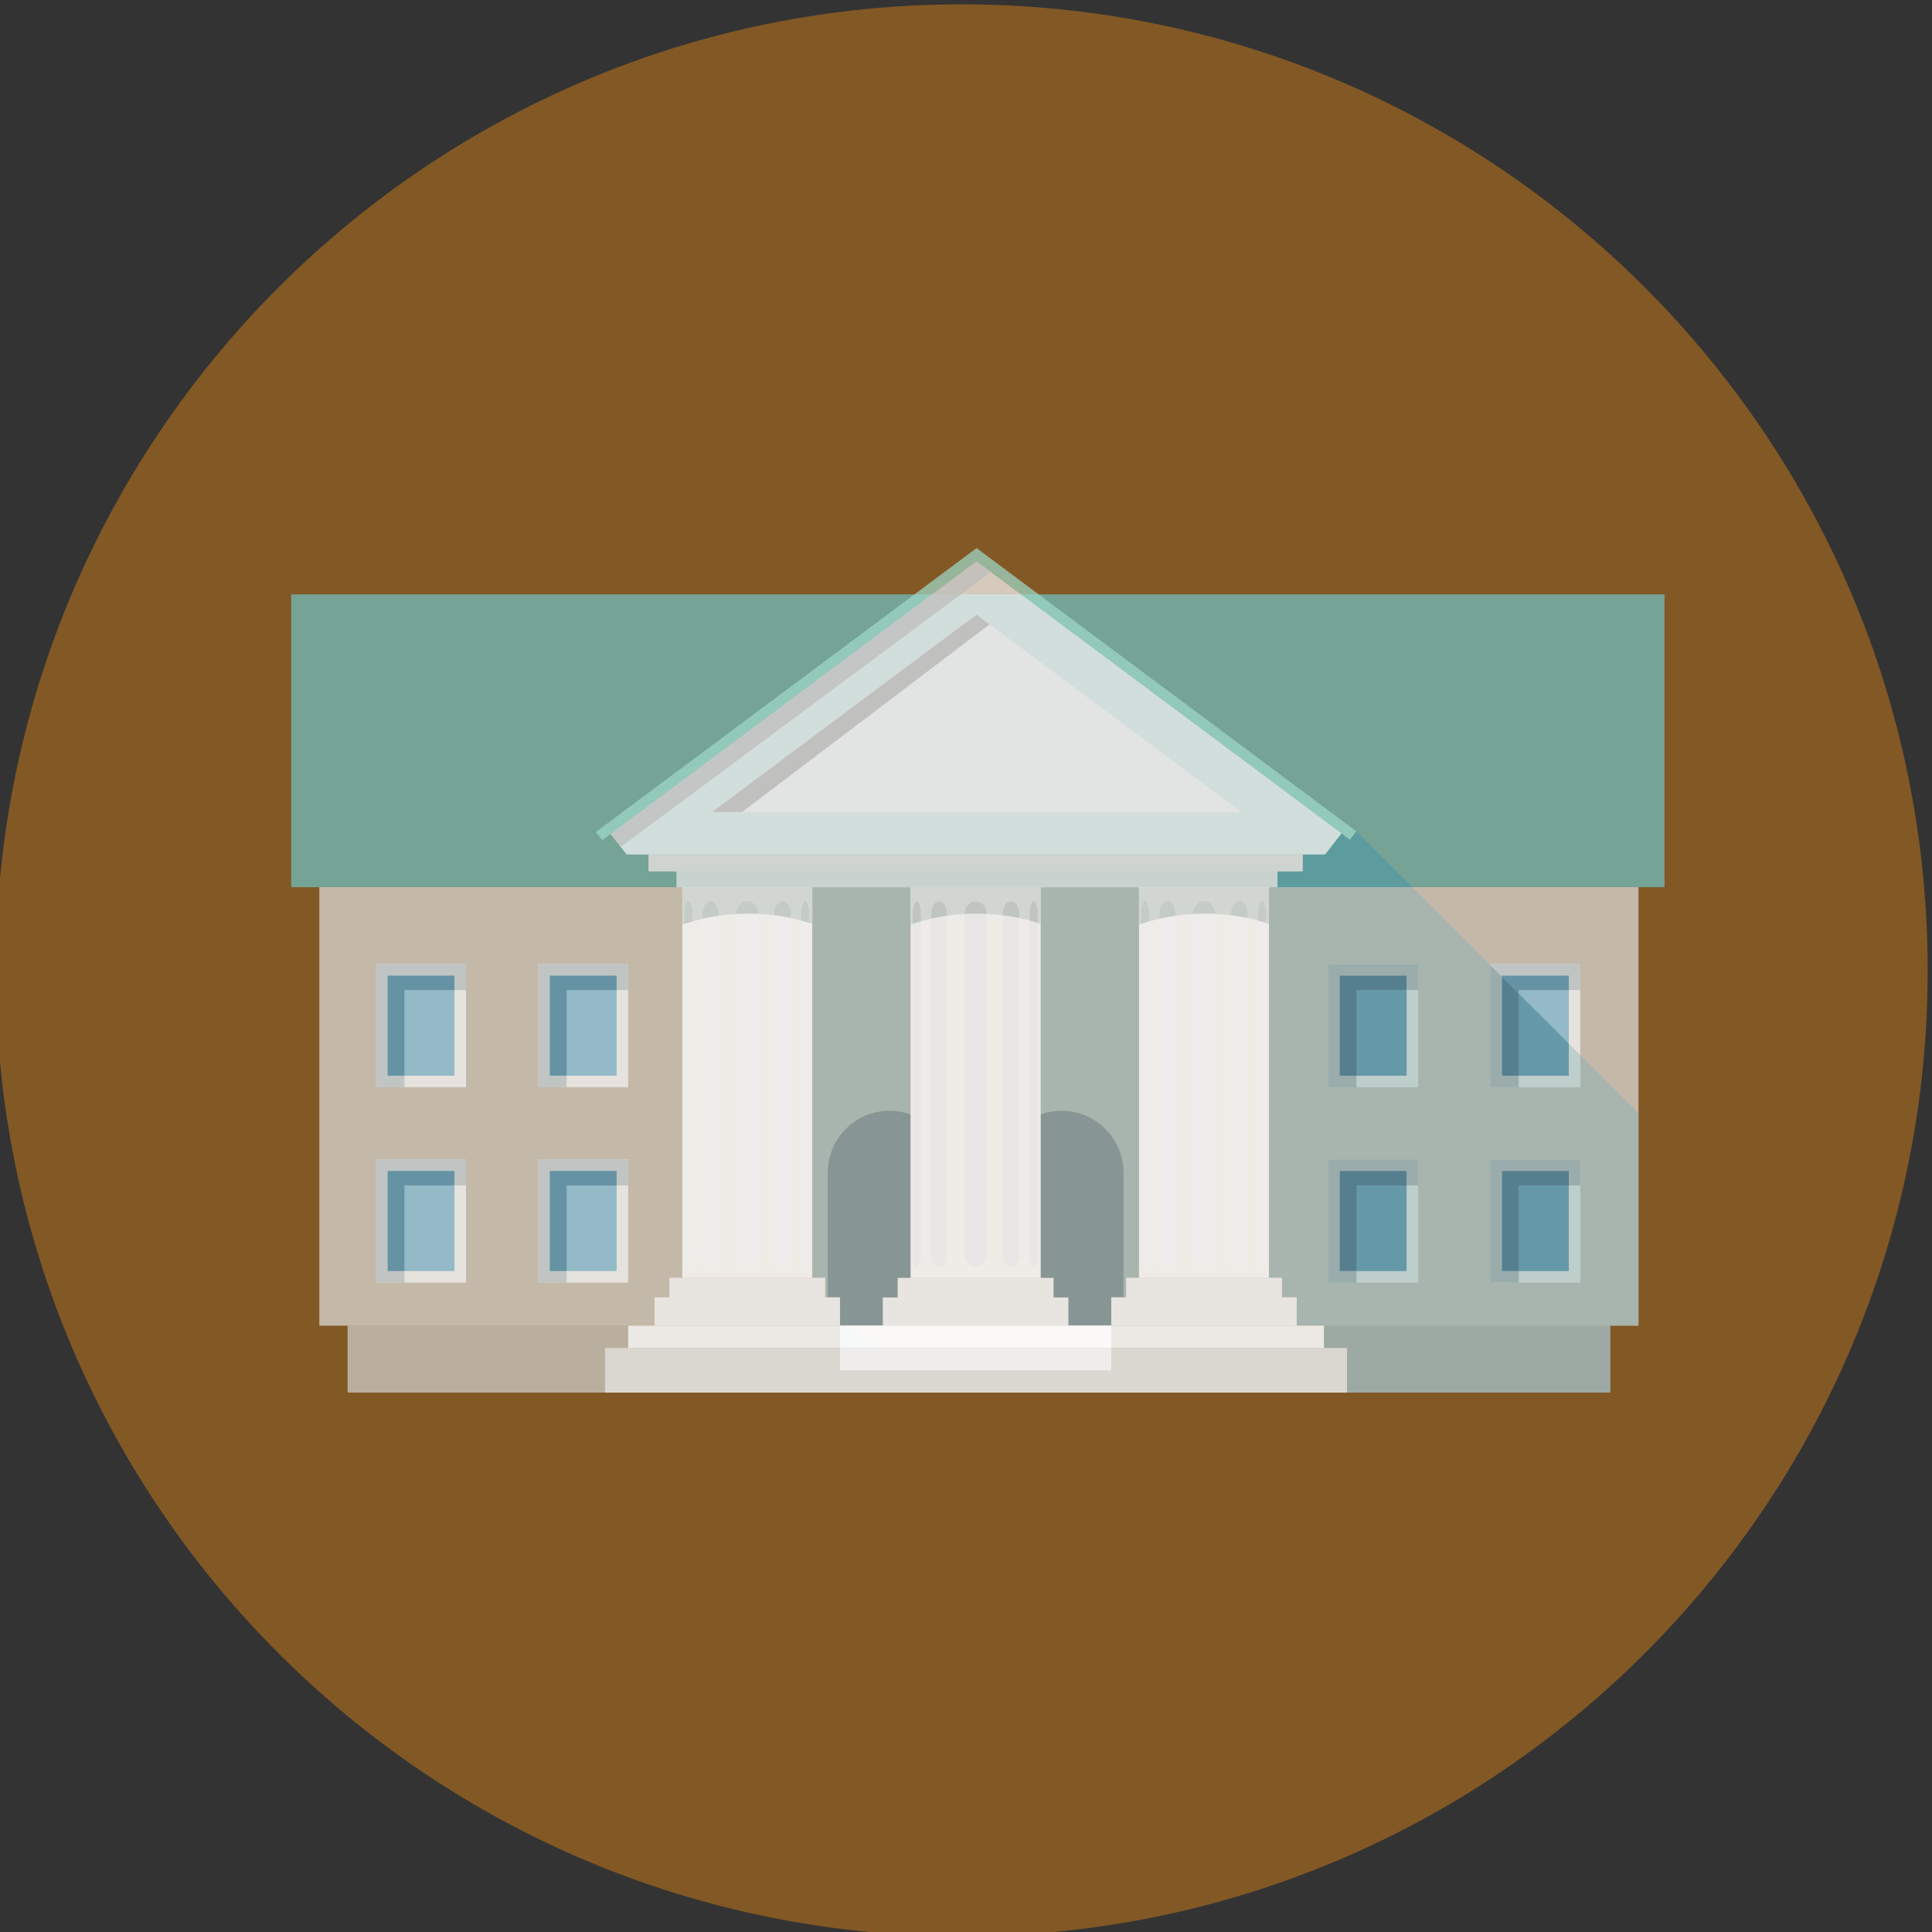<?xml version="1.0" encoding="UTF-8" standalone="no"?>
<!-- Created with Inkscape (http://www.inkscape.org/) -->

<svg
   xmlns:dc="http://purl.org/dc/elements/1.1/"
   xmlns:cc="http://creativecommons.org/ns#"
   xmlns:rdf="http://www.w3.org/1999/02/22-rdf-syntax-ns#"
   xmlns:svg="http://www.w3.org/2000/svg"
   xmlns="http://www.w3.org/2000/svg"
   xmlns:sodipodi="http://sodipodi.sourceforge.net/DTD/sodipodi-0.dtd"
   xmlns:inkscape="http://www.inkscape.org/namespaces/inkscape"
   width="121.765"
   height="121.765"
   viewBox="0 0 121.765 121.765"
   id="svg8939"
   version="1.1"
   inkscape:version="0.91 r13725"
   sodipodi:docname="pa.svg">
  <rect x="0" y="0" width="121.765" height="121.765" fill="#333333" stroke="none"/>
  <defs
     id="defs8941" />
  <sodipodi:namedview
     id="base"
     pagecolor="#ffffff"
     bordercolor="#666666"
     borderopacity="1.0"
     inkscape:pageopacity="0.0"
     inkscape:pageshadow="2"
     inkscape:zoom="1.979899"
     inkscape:cx="-47.393934"
     inkscape:cy="35.126778"
     inkscape:document-units="px"
     inkscape:current-layer="layer1"
     showgrid="false"
     inkscape:window-width="1855"
     inkscape:window-height="1056"
     inkscape:window-x="1665"
     inkscape:window-y="24"
     inkscape:window-maximized="1"
     units="px" />
  <g
     inkscape:label="Livello 1"
     inkscape:groupmode="layer"
     id="layer1"
     transform="translate(0,-930.597)">
    <path
       d="m 121.492,991.753 c 0,33.624 -27.258,60.883 -60.883,60.883 -33.624,0 -60.882,-27.259 -60.882,-60.883 0,-33.624 27.258,-60.883 60.882,-60.883 33.624,0 60.883,27.259 60.883,60.883"
       style="fill:#f78f11;fill-opacity:1;fill-rule:nonzero;stroke:none;opacity:0.402"
       id="path6713"
       inkscape:connector-curvature="0" />
    <path
       d="m 21.91,1018.365 79.572,0 0,-4.223 -79.572,0 0,4.223 z"
       style="fill:#d0d0ce;fill-opacity:1;fill-rule:nonzero;stroke:none;opacity:0.72"
       id="path6715"
       inkscape:connector-curvature="0" />
    <path
       d="m 18.353,986.512 86.554,0 0,-18.456 -86.554,0 0,18.456 z"
       style="fill:#71c0c3;fill-opacity:1;fill-rule:nonzero;stroke:none;opacity:0.72"
       id="path6717"
       inkscape:connector-curvature="0" />
    <path
       d="m 20.127,1014.15 83.139,0 0,-27.638 -83.139,0 0,27.638 z"
       style="fill:#dedddb;fill-opacity:1;fill-rule:nonzero;stroke:none;opacity:0.72"
       id="path6719"
       inkscape:connector-curvature="0" />
    <path
       d="m 83.709,999.12 5.671,0 0,-7.766 -5.671,0 0,7.766 z"
       style="fill:#f3f3f3;fill-opacity:1;fill-rule:nonzero;stroke:none;opacity:0.72"
       id="path6721"
       inkscape:connector-curvature="0" />
    <path
       d="m 84.437,998.393 4.215,0 0,-6.311 -4.215,0 0,6.311 z"
       style="fill:#75aabe;fill-opacity:1;fill-rule:nonzero;stroke:none;opacity:0.72"
       id="path6723"
       inkscape:connector-curvature="0" />
    <path
       d="m 93.932,999.12 5.669,0 0,-7.766 -5.669,0 0,7.766 z"
       style="fill:#f3f3f3;fill-opacity:1;fill-rule:nonzero;stroke:none;opacity:0.72"
       id="path6725"
       inkscape:connector-curvature="0" />
    <path
       d="m 94.658,998.393 4.216,0 0,-6.311 -4.216,0 0,6.311 z"
       style="fill:#75aabe;fill-opacity:1;fill-rule:nonzero;stroke:none;opacity:0.72"
       id="path6727"
       inkscape:connector-curvature="0" />
    <path
       d="m 83.709,1011.434 5.671,0 0,-7.766 -5.671,0 0,7.766 z"
       style="fill:#f3f3f3;fill-opacity:1;fill-rule:nonzero;stroke:none;opacity:0.72"
       id="path6729"
       inkscape:connector-curvature="0" />
    <path
       d="m 84.437,1010.706 4.215,0 0,-6.31 -4.215,0 0,6.31 z"
       style="fill:#75aabe;fill-opacity:1;fill-rule:nonzero;stroke:none;opacity:0.72"
       id="path6731"
       inkscape:connector-curvature="0" />
    <path
       d="m 93.932,1011.434 5.669,0 0,-7.766 -5.669,0 0,7.766 z"
       style="fill:#f3f3f3;fill-opacity:1;fill-rule:nonzero;stroke:none;opacity:0.72"
       id="path6733"
       inkscape:connector-curvature="0" />
    <path
       d="m 94.658,1010.706 4.216,0 0,-6.31 -4.216,0 0,6.31 z"
       style="fill:#75aabe;fill-opacity:1;fill-rule:nonzero;stroke:none;opacity:0.72"
       id="path6735"
       inkscape:connector-curvature="0" />
    <path
       d="m 52.942,1014.124 -0.003,0 0,-1.762 -0.771,0 0,0 0.774,0 0,1.762"
       style="fill:#a0a9a8;fill-opacity:1;fill-rule:nonzero;stroke:none;opacity:0.72"
       id="path6737"
       inkscape:connector-curvature="0" />
    <path
       d="m 70.039,1014.124 -0.003,0 0,-1.762 0.775,0 0,0 -0.772,0 0,1.762"
       style="fill:#a0a9a8;fill-opacity:1;fill-rule:nonzero;stroke:none;opacity:0.72"
       id="path6739"
       inkscape:connector-curvature="0" />
    <path
       d="m 99.602,992.995 -0.728,0 0,-0.912 -4.216,0 0,0.079 -0.726,-0.726 0,-0.081 5.669,0 0,1.641"
       style="fill:#b2bab9;fill-opacity:1;fill-rule:nonzero;stroke:none;opacity:0.72"
       id="path6741"
       inkscape:connector-curvature="0" />
    <path
       d="m 95.723,993.228 -1.065,-1.066 0,-0.079 4.216,0 0,0.912 -3.151,0 0,0.233"
       style="fill:#558496;fill-opacity:1;fill-rule:nonzero;stroke:none;opacity:0.72"
       id="path6743"
       inkscape:connector-curvature="0" />
    <path
       d="m 23.699,999.12 5.671,0 0,-7.766 -5.671,0 0,7.766 z"
       style="fill:#f3f3f3;fill-opacity:1;fill-rule:nonzero;stroke:none;opacity:0.72"
       id="path6745"
       inkscape:connector-curvature="0" />
    <path
       d="m 24.426,998.393 4.216,0 0,-6.311 -4.216,0 0,6.311 z"
       style="fill:#75aabe;fill-opacity:1;fill-rule:nonzero;stroke:none;opacity:0.72"
       id="path6747"
       inkscape:connector-curvature="0" />
    <path
       d="m 33.921,999.12 5.67,0 0,-7.766 -5.67,0 0,7.766 z"
       style="fill:#f3f3f3;fill-opacity:1;fill-rule:nonzero;stroke:none;opacity:0.72"
       id="path6749"
       inkscape:connector-curvature="0" />
    <path
       d="m 34.649,998.393 4.214,0 0,-6.311 -4.214,0 0,6.311 z"
       style="fill:#75aabe;fill-opacity:1;fill-rule:nonzero;stroke:none;opacity:0.72"
       id="path6751"
       inkscape:connector-curvature="0" />
    <path
       d="m 23.699,1011.434 5.671,0 0,-7.766 -5.671,0 0,7.766 z"
       style="fill:#f3f3f3;fill-opacity:1;fill-rule:nonzero;stroke:none;opacity:0.72"
       id="path6753"
       inkscape:connector-curvature="0" />
    <path
       d="m 24.426,1010.706 4.216,0 0,-6.31 -4.216,0 0,6.31 z"
       style="fill:#75aabe;fill-opacity:1;fill-rule:nonzero;stroke:none;opacity:0.72"
       id="path6755"
       inkscape:connector-curvature="0" />
    <path
       d="m 33.921,1011.434 5.67,0 0,-7.766 -5.67,0 0,7.766 z"
       style="fill:#f3f3f3;fill-opacity:1;fill-rule:nonzero;stroke:none;opacity:0.72"
       id="path6757"
       inkscape:connector-curvature="0" />
    <path
       d="m 34.649,1010.706 4.214,0 0,-6.31 -4.214,0 0,6.31 z"
       style="fill:#75aabe;fill-opacity:1;fill-rule:nonzero;stroke:none;opacity:0.72"
       id="path6759"
       inkscape:connector-curvature="0" />
    <path
       d="m 35.713,999.12 -1.792,0 0,-7.766 5.67,0 0,1.641 -0.729,0 0,-0.912 -4.214,0 0,6.31 1.064,0 0,0.728"
       style="fill:#b2bab9;fill-opacity:1;fill-rule:nonzero;stroke:none;opacity:0.72"
       id="path6761"
       inkscape:connector-curvature="0" />
    <path
       d="m 35.713,998.393 -1.064,0 0,-6.31 4.214,0 0,0.912 -3.15,0 0,5.397"
       style="fill:#558496;fill-opacity:1;fill-rule:nonzero;stroke:none;opacity:0.72"
       id="path6763"
       inkscape:connector-curvature="0" />
    <path
       d="m 25.491,999.12 -1.792,0 0,-7.766 5.671,0 0,1.641 -0.728,0 0,-0.912 -4.216,0 0,6.31 1.065,0 0,0.728"
       style="fill:#b2bab9;fill-opacity:1;fill-rule:nonzero;stroke:none;opacity:0.72"
       id="path6765"
       inkscape:connector-curvature="0" />
    <path
       d="m 25.491,998.393 -1.065,0 0,-6.31 4.216,0 0,0.912 -3.151,0 0,5.397"
       style="fill:#558496;fill-opacity:1;fill-rule:nonzero;stroke:none;opacity:0.72"
       id="path6767"
       inkscape:connector-curvature="0" />
    <path
       d="m 35.713,1011.434 -1.792,0 0,-7.766 5.67,0 0,1.64 -0.729,0 0,-0.912 -4.214,0 0,6.31 1.064,0 0,0.729"
       style="fill:#b2bab9;fill-opacity:1;fill-rule:nonzero;stroke:none;opacity:0.72"
       id="path6769"
       inkscape:connector-curvature="0" />
    <path
       d="m 35.713,1010.706 -1.064,0 0,-6.31 4.214,0 0,0.912 -3.15,0 0,5.397"
       style="fill:#558496;fill-opacity:1;fill-rule:nonzero;stroke:none;opacity:0.72"
       id="path6771"
       inkscape:connector-curvature="0" />
    <path
       d="m 25.491,1011.434 -1.792,0 0,-7.766 5.671,0 0,1.64 -0.728,0 0,-0.912 -4.216,0 0,6.31 1.065,0 0,0.729"
       style="fill:#b2bab9;fill-opacity:1;fill-rule:nonzero;stroke:none;opacity:0.72"
       id="path6773"
       inkscape:connector-curvature="0" />
    <path
       d="m 25.491,1010.706 -1.065,0 0,-6.31 4.216,0 0,0.912 -3.151,0 0,5.397"
       style="fill:#558496;fill-opacity:1;fill-rule:nonzero;stroke:none;opacity:0.72"
       id="path6775"
       inkscape:connector-curvature="0" />
    <path
       d="m 70.036,1014.147 -2.705,0 0,-0.022 2.705,0 0,0.022 m -14.391,0 -2.703,0 0,-0.022 2.703,0 0,0.022 m 15.329,-1.785 -0.164,0 0,-7.86 c 0,-1.081 -0.44,-2.054 -1.143,-2.759 -0.706,-0.706 -1.68,-1.144 -2.761,-1.144 -0.463,0 -0.908,0.08 -1.319,0.228 l 0,-12 0,0 0,-2.303 -8.193,0 -0.002,0 0,2.35 c 5e-4,0 10e-4,-10e-4 0.002,-10e-4 l 0,11.955 c -0.413,-0.147 -0.858,-0.229 -1.323,-0.229 -2.159,0 -3.903,1.746 -3.903,3.902 l 0,7.86 -0.157,0 0,-1.226 -0.003,0 0,0 -0.809,0 0,-24.615 20.588,0 0,0.009 -0.002,0 0,2.35 c 5e-4,0 10e-4,-10e-4 0.002,-10e-4 l 0,22.258 0.001,0 -0.813,0 0,0 0,1.226"
       style="fill:#9db4b1;fill-opacity:1;fill-rule:nonzero;stroke:none;opacity:0.72"
       id="path6777"
       inkscape:connector-curvature="0" />
    <path
       d="m 55.645,1014.124 -2.703,0 0,-1.762 -0.774,0 0,-7.86 c 0,-2.156 1.745,-3.902 3.903,-3.902 0.465,0 0.91,0.081 1.323,0.229 l 0,10.311 -0.814,0 0,1.231 -0.935,0 0,1.754"
       style="fill:#70898c;fill-opacity:1;fill-rule:nonzero;stroke:none;opacity:0.72"
       id="path6779"
       inkscape:connector-curvature="0" />
    <path
       d="m 70.036,1014.124 -2.705,0 0,-1.754 -0.931,0 0,-1.231 -0.812,0 0,-10.312 c 0.412,-0.147 0.856,-0.228 1.319,-0.228 1.082,0 2.055,0.438 2.761,1.144 0.704,0.705 1.143,1.677 1.143,2.759 l 0,7.86 -0.775,0 0,1.762"
       style="fill:#70898c;fill-opacity:1;fill-rule:nonzero;stroke:none;opacity:0.72"
       id="path6781"
       inkscape:connector-curvature="0" />
    <path
       d="m 55.083,1015.554 -2.141,0 0,-1.4 0.733,0 1.408,1.4"
       style="fill:#92a8a5;fill-opacity:1;fill-rule:nonzero;stroke:none;opacity:0.72"
       id="path6783"
       inkscape:connector-curvature="0" />
    <path
       d="m 101.482,1018.365 -16.584,0 0,-2.812 -1.458,0 0,-1.403 -13.404,0 31.445,0 0,4.215"
       style="fill:#92a8a5;fill-opacity:1;fill-rule:nonzero;stroke:none;opacity:0.72"
       id="path6785"
       inkscape:connector-curvature="0" />
    <path
       d="m 89.008,986.512 -8.496,0 0,-1 1.589,0 0,-1.06 1.41,0 0.836,-1.066 0.208,-0.266 0.161,0.125 0.357,0.28 0.414,-0.532 3.521,3.52"
       style="fill:#529aa1;fill-opacity:1;fill-rule:nonzero;stroke:none;opacity:0.72"
       id="path6787"
       inkscape:connector-curvature="0" />
    <path
       d="m 101.485,1014.15 -31.449,0 0,-0.01 0.003,0 0,0 11.687,0 0,0 0.002,0 0,-1.784 -0.932,0 0,-1.228 -0.003,0 0,0 -0.818,0 0.003,0 0,-22.305 c 5e-4,0 5e-4,10e-4 8.75e-4,10e-4 l 0,-2.303 -8.75e-4,0 0,-0.009 0.534,0 0,-0.004 8.496,0 4.924,4.924 0,7.685 1.791,0 3.878,0 0,-2.015 3.659,3.659 0,13.377 -1.775,0 0,0.01 m -5.762,-2.716 3.878,0 0,-6.126 0,-1.64 -5.669,0 0,7.766 1.791,0 m -10.222,0 3.878,0 0,-6.126 5e-4,0 0,-1.64 -5e-4,0 -5.671,0 0,7.766 1.792,0 m 0,-12.314 3.878,0 0,-6.125 5e-4,0 0,-1.641 -5e-4,0 -5.671,0 0,7.766 1.792,0"
       style="fill:#9db4b1;fill-opacity:1;fill-rule:nonzero;stroke:none;opacity:0.72"
       id="path6789"
       inkscape:connector-curvature="0" />
    <path
       d="m 89.38,999.12 -3.878,0 0,-0.728 3.151,0 0,-5.397 0.728,0 0,6.125"
       style="fill:#aec6c4;fill-opacity:1;fill-rule:nonzero;stroke:none;opacity:0.72"
       id="path6791"
       inkscape:connector-curvature="0" />
    <path
       d="m 85.501,998.393 3.151,0 0,-5.397 -3.151,0 0,5.397 z"
       style="fill:#548b9d;fill-opacity:1;fill-rule:nonzero;stroke:none;opacity:0.72"
       id="path6793"
       inkscape:connector-curvature="0" />
    <path
       d="m 99.602,999.12 -3.878,0 0,-0.728 3.151,0 0,-2.015 0.003,0.003 0.725,0.725 0,2.015"
       style="fill:#aec6c4;fill-opacity:1;fill-rule:nonzero;stroke:none;opacity:0.72"
       id="path6795"
       inkscape:connector-curvature="0" />
    <path
       d="m 98.874,998.393 -3.151,0 0,-5.165 3.151,3.15 0,2.015"
       style="fill:#548b9d;fill-opacity:1;fill-rule:nonzero;stroke:none;opacity:0.72"
       id="path6797"
       inkscape:connector-curvature="0" />
    <path
       d="m 89.38,1011.434 -3.878,0 0,-0.729 3.151,0 0,-5.397 0.728,0 0,6.126"
       style="fill:#aec6c4;fill-opacity:1;fill-rule:nonzero;stroke:none;opacity:0.72"
       id="path6799"
       inkscape:connector-curvature="0" />
    <path
       d="m 85.501,1010.706 3.151,0 0,-5.397 -3.151,0 0,5.397 z"
       style="fill:#548b9d;fill-opacity:1;fill-rule:nonzero;stroke:none;opacity:0.72"
       id="path6801"
       inkscape:connector-curvature="0" />
    <path
       d="m 99.602,1011.434 -3.878,0 0,-0.729 3.151,0 0,-5.397 0.728,0 0,6.126"
       style="fill:#aec6c4;fill-opacity:1;fill-rule:nonzero;stroke:none;opacity:0.72"
       id="path6803"
       inkscape:connector-curvature="0" />
    <path
       d="m 95.723,1010.706 3.151,0 0,-5.397 -3.151,0 0,5.397 z"
       style="fill:#548b9d;fill-opacity:1;fill-rule:nonzero;stroke:none;opacity:0.72"
       id="path6805"
       inkscape:connector-curvature="0" />
    <path
       d="m 95.723,999.12 -1.791,0 0,-7.685 0.726,0.726 0,6.231 1.065,0 0,0.728"
       style="fill:#7d9898;fill-opacity:1;fill-rule:nonzero;stroke:none;opacity:0.72"
       id="path6807"
       inkscape:connector-curvature="0" />
    <path
       d="m 95.723,998.393 -1.065,0 0,-6.231 1.065,1.066 0,5.165"
       style="fill:#3e697b;fill-opacity:1;fill-rule:nonzero;stroke:none;opacity:0.72"
       id="path6809"
       inkscape:connector-curvature="0" />
    <path
       d="m 89.38,992.995 5e-4,0 0,-1.641 -5e-4,0 0,1.641 z"
       style="fill:#70898c;fill-opacity:1;fill-rule:nonzero;stroke:none;opacity:0.72"
       id="path6811"
       inkscape:connector-curvature="0" />
    <path
       d="m 85.501,999.12 -1.792,0 0,-7.766 5.671,0 0,1.641 -0.728,0 0,-0.912 -4.215,0 0,6.31 1.064,0 0,0.728"
       style="fill:#7d9898;fill-opacity:1;fill-rule:nonzero;stroke:none;opacity:0.72"
       id="path6813"
       inkscape:connector-curvature="0" />
    <path
       d="m 85.501,998.393 -1.064,0 0,-6.31 4.215,0 0,0.912 -3.151,0 0,5.397"
       style="fill:#3e697b;fill-opacity:1;fill-rule:nonzero;stroke:none;opacity:0.72"
       id="path6815"
       inkscape:connector-curvature="0" />
    <path
       d="m 95.723,1011.434 -1.791,0 0,-7.766 5.669,0 0,1.64 -0.728,0 0,-0.912 -4.216,0 0,6.31 1.065,0 0,0.729"
       style="fill:#7d9898;fill-opacity:1;fill-rule:nonzero;stroke:none;opacity:0.72"
       id="path6817"
       inkscape:connector-curvature="0" />
    <path
       d="m 95.723,1010.706 -1.065,0 0,-6.31 4.216,0 0,0.912 -3.151,0 0,5.397"
       style="fill:#3e697b;fill-opacity:1;fill-rule:nonzero;stroke:none;opacity:0.72"
       id="path6819"
       inkscape:connector-curvature="0" />
    <path
       d="m 89.38,1005.308 5e-4,0 0,-1.641 -5e-4,0 0,1.641 z"
       style="fill:#70898c;fill-opacity:1;fill-rule:nonzero;stroke:none;opacity:0.72"
       id="path6821"
       inkscape:connector-curvature="0" />
    <path
       d="m 85.501,1011.434 -1.792,0 0,-7.766 5.671,0 0,1.64 -0.728,0 0,-0.912 -4.215,0 0,6.31 1.064,0 0,0.729"
       style="fill:#7d9898;fill-opacity:1;fill-rule:nonzero;stroke:none;opacity:0.72"
       id="path6823"
       inkscape:connector-curvature="0" />
    <path
       d="m 85.501,1010.706 -1.064,0 0,-6.31 4.215,0 0,0.912 -3.151,0 0,5.397"
       style="fill:#3e697b;fill-opacity:1;fill-rule:nonzero;stroke:none;opacity:0.72"
       id="path6825"
       inkscape:connector-curvature="0" />
    <path
       d="m 71.786,1011.13 8.192,0 0,-24.615 -8.192,0 0,24.615 z"
       style="fill:#ffffff;fill-opacity:1;fill-rule:nonzero;stroke:none;opacity:0.72"
       id="path6827"
       inkscape:connector-curvature="0" />
    <path
       d="m 85.485,982.993 -0.413,0.529 -0.516,-0.403 -23.009,-17.157 -23.061,17.199 -0.522,0.395 -0.412,-0.522 23.996,-17.895 23.939,17.855"
       style="fill:#9fd8c9;fill-opacity:1;fill-rule:nonzero;stroke:none;opacity:0.72"
       id="path6829"
       inkscape:connector-curvature="0" />
    <path
       d="m 84.555,983.119 -1.044,1.333 -44.014,0 -1.013,-1.291 23.061,-17.199 23.009,17.157"
       style="fill:#f5f5f5;fill-opacity:1;fill-rule:nonzero;stroke:none;opacity:0.72"
       id="path6831"
       inkscape:connector-curvature="0" />
    <path
       d="m 44.863,981.778 16.683,-12.445 16.686,12.445 -33.369,0"
       style="fill:#e8e7e6;fill-opacity:1;fill-rule:nonzero;stroke:none;opacity:0.72"
       id="path6833"
       inkscape:connector-curvature="0" />
    <path
       d="m 82.102,984.452 0,1.06 -1.589,0 0,1.004 -37.878,0 0,-1.004 -1.758,0 0,-1.06 41.226,0"
       style="fill:#e8e7e6;fill-opacity:1;fill-rule:nonzero;stroke:none;opacity:0.72"
       id="path6835"
       inkscape:connector-curvature="0" />
    <path
       d="m 52.939,1012.362 0,1.784 -11.686,0 0,-1.784 0.936,0 0,-1.231 9.818,0 0,1.231 0.932,0"
       style="fill:#f5f5f5;fill-opacity:1;fill-rule:nonzero;stroke:none;opacity:0.72"
       id="path6837"
       inkscape:connector-curvature="0" />
    <path
       d="m 81.726,1012.362 0,1.784 -11.687,0 0,-1.784 0.935,0 0,-1.231 9.819,0 0,1.231 0.933,0"
       style="fill:#f5f5f5;fill-opacity:1;fill-rule:nonzero;stroke:none;opacity:0.72"
       id="path6839"
       inkscape:connector-curvature="0" />
    <path
       d="m 43.002,1011.13 8.193,0 0,-24.615 -8.193,0 0,24.615 z"
       style="fill:#ffffff;fill-opacity:1;fill-rule:nonzero;stroke:none;opacity:0.72"
       id="path6841"
       inkscape:connector-curvature="0" />
    <path
       d="m 75.884,1010.448 c -0.393,0 -0.712,-0.366 -0.712,-0.821 l 0,-21.42 c 0,-10e-4 0,-0.002 0,-0.004 0.257,-0.015 0.516,-0.022 0.778,-0.022 0.216,0 0.432,0.005 0.644,0.016 0,0.003 0,0.006 0,0.01 l 0,21.42 c 0,0.455 -0.317,0.821 -0.71,0.821"
       style="fill:#efefee;fill-opacity:1;fill-rule:nonzero;stroke:none;opacity:0.72"
       id="path6843"
       inkscape:connector-curvature="0" />
    <path
       d="m 78.109,1010.448 c -0.298,0 -0.536,-0.366 -0.536,-0.821 l 0,-21.346 c 0.365,0.045 0.722,0.105 1.071,0.179 l 0,21.167 c 0,0.455 -0.239,0.821 -0.535,0.821"
       style="fill:#efefee;fill-opacity:1;fill-rule:nonzero;stroke:none;opacity:0.72"
       id="path6845"
       inkscape:connector-curvature="0" />
    <path
       d="m 79.537,1010.448 c -0.146,0 -0.262,-0.366 -0.262,-0.821 l 0,-21.015 c 0.178,0.048 0.353,0.1 0.526,0.155 l 0,20.86 c 0,0.455 -0.118,0.821 -0.264,0.821"
       style="fill:#efefee;fill-opacity:1;fill-rule:nonzero;stroke:none;opacity:0.72"
       id="path6847"
       inkscape:connector-curvature="0" />
    <path
       d="m 72.173,1010.448 c -0.147,0 -0.267,-0.366 -0.267,-0.821 l 0,-20.795 c 0.174,-0.06 0.352,-0.116 0.533,-0.169 l 0,20.964 c 0,0.455 -0.118,0.821 -0.266,0.821"
       style="fill:#efefee;fill-opacity:1;fill-rule:nonzero;stroke:none;opacity:0.72"
       id="path6849"
       inkscape:connector-curvature="0" />
    <path
       d="m 73.574,1010.448 c -0.283,0 -0.51,-0.366 -0.51,-0.821 l 0,-21.125 c 0.332,-0.076 0.672,-0.14 1.02,-0.19 l 0,21.315 c 0,0.455 -0.229,0.821 -0.51,0.821"
       style="fill:#efefee;fill-opacity:1;fill-rule:nonzero;stroke:none;opacity:0.72"
       id="path6851"
       inkscape:connector-curvature="0" />
    <path
       d="m 47.098,1010.448 c -0.392,0 -0.71,-0.366 -0.71,-0.821 l 0,-21.42 c 0,-10e-4 0,-0.002 0,-0.004 0.256,-0.015 0.516,-0.023 0.777,-0.023 0.216,0 0.431,0.005 0.644,0.016 0,0.003 0,0.006 0,0.01 l 0,21.42 c 0,0.455 -0.317,0.821 -0.711,0.821"
       style="fill:#efefee;fill-opacity:1;fill-rule:nonzero;stroke:none;opacity:0.72"
       id="path6853"
       inkscape:connector-curvature="0" />
    <path
       d="m 49.324,1010.448 c -0.297,0 -0.537,-0.366 -0.537,-0.821 l 0,-21.347 c 0.365,0.046 0.723,0.106 1.072,0.18 l 0,21.167 c 0,0.455 -0.24,0.821 -0.535,0.821"
       style="fill:#efefee;fill-opacity:1;fill-rule:nonzero;stroke:none;opacity:0.72"
       id="path6855"
       inkscape:connector-curvature="0" />
    <path
       d="m 50.754,1010.448 c -0.147,0 -0.264,-0.366 -0.264,-0.821 l 0,-21.015 c 0.179,0.048 0.354,0.1 0.527,0.155 l 0,20.86 c 0,0.455 -0.118,0.821 -0.263,0.821"
       style="fill:#efefee;fill-opacity:1;fill-rule:nonzero;stroke:none;opacity:0.72"
       id="path6857"
       inkscape:connector-curvature="0" />
    <path
       d="m 43.389,1010.448 c -0.148,0 -0.266,-0.366 -0.266,-0.821 l 0,-20.795 c 0.174,-0.06 0.352,-0.116 0.533,-0.169 l 0,20.964 c 0,0.455 -0.119,0.821 -0.267,0.821"
       style="fill:#efefee;fill-opacity:1;fill-rule:nonzero;stroke:none;opacity:0.72"
       id="path6859"
       inkscape:connector-curvature="0" />
    <path
       d="m 44.789,1010.448 c -0.282,0 -0.509,-0.366 -0.509,-0.821 l 0,-21.125 c 0.332,-0.076 0.673,-0.14 1.021,-0.19 l 0,21.315 c 0,0.455 -0.23,0.821 -0.512,0.821"
       style="fill:#efefee;fill-opacity:1;fill-rule:nonzero;stroke:none;opacity:0.72"
       id="path6861"
       inkscape:connector-curvature="0" />
    <path
       d="m 83.442,1015.554 -43.85,0 0,-1.407 43.85,0 0,1.407"
       style="fill:#ffffff;fill-opacity:1;fill-rule:nonzero;stroke:none;opacity:0.72"
       id="path6863"
       inkscape:connector-curvature="0" />
    <path
       d="m 38.135,1018.368 46.763,0 0,-2.814 -46.763,0 0,2.814 z"
       style="fill:#e6e6e4;fill-opacity:1;fill-rule:nonzero;stroke:none;opacity:0.72"
       id="path6865"
       inkscape:connector-curvature="0" />
    <path
       d="m 39.123,983.978 -0.639,-0.818 0.641,0.816 -0.002,0.001"
       style="fill:#55949b;fill-opacity:1;fill-rule:nonzero;stroke:none;opacity:0.72"
       id="path6867"
       inkscape:connector-curvature="0" />
    <path
       d="m 39.125,983.977 -0.641,-0.816 23.061,-17.198 0.916,0.682 -23.337,17.331"
       style="fill:#bebdbb;fill-opacity:1;fill-rule:nonzero;stroke:none;opacity:0.72"
       id="path6869"
       inkscape:connector-curvature="0" />
    <path
       d="m 46.763,981.78 -1.898,0 0.004,-0.003 1.898,0 -0.003,0.003"
       style="fill:#bebdbb;fill-opacity:1;fill-rule:nonzero;stroke:none;opacity:0.72"
       id="path6871"
       inkscape:connector-curvature="0" />
    <path
       d="m 46.767,981.778 -1.898,0 16.677,-12.445 0.823,0.614 -15.602,11.831"
       style="fill:#b3b3b2;fill-opacity:1;fill-rule:nonzero;stroke:none;opacity:0.72"
       id="path6873"
       inkscape:connector-curvature="0" />
    <path
       d="m 70.039,1015.554 -17.1,0 0,-1.409 17.1,0 0,1.409"
       style="fill:#ffffff;fill-opacity:1;fill-rule:nonzero;stroke:none;opacity:0.72"
       id="path6875"
       inkscape:connector-curvature="0" />
    <path
       d="m 70.039,1016.964 -17.1,0 0,-1.41 17.1,0 0,1.41"
       style="fill:#f5f5f5;fill-opacity:1;fill-rule:nonzero;stroke:none;opacity:0.72"
       id="path6877"
       inkscape:connector-curvature="0" />
    <path
       d="m 67.331,1012.37 0,1.784 -11.686,0 0,-1.784 0.935,0 0,-1.231 9.819,0 0,1.231 0.931,0"
       style="fill:#f5f5f5;fill-opacity:1;fill-rule:nonzero;stroke:none;opacity:0.72"
       id="path6879"
       inkscape:connector-curvature="0" />
    <path
       d="m 57.394,1011.139 8.193,0 0,-24.614 -8.193,0 0,24.614 z"
       style="fill:#ffffff;fill-opacity:1;fill-rule:nonzero;stroke:none;opacity:0.72"
       id="path6881"
       inkscape:connector-curvature="0" />
    <path
       d="m 61.492,1010.458 c -0.393,0 -0.71,-0.367 -0.71,-0.823 l 0,-21.42 c 0,-0.004 0,-0.009 0,-0.013 0.256,-0.015 0.515,-0.022 0.776,-0.022 0.216,0 0.431,0.005 0.644,0.016 5e-4,0.006 5e-4,0.013 5e-4,0.019 l 0,21.42 c 0,0.455 -0.316,0.823 -0.71,0.823"
       style="fill:#e7e6e5;fill-opacity:1;fill-rule:nonzero;stroke:none;opacity:0.72"
       id="path6883"
       inkscape:connector-curvature="0" />
    <path
       d="m 63.716,1010.458 c -0.297,0 -0.536,-0.367 -0.536,-0.823 l 0,-21.355 c 0.365,0.045 0.722,0.105 1.071,0.179 l 0,21.176 c 0,0.455 -0.239,0.823 -0.535,0.823"
       style="fill:#e7e6e5;fill-opacity:1;fill-rule:nonzero;stroke:none;opacity:0.72"
       id="path6885"
       inkscape:connector-curvature="0" />
    <path
       d="m 65.146,1010.458 c -0.146,0 -0.263,-0.367 -0.263,-0.823 l 0,-21.024 c 0.178,0.049 0.353,0.1 0.526,0.156 l 0,20.868 c 0,0.455 -0.12,0.823 -0.264,0.823"
       style="fill:#e7e6e5;fill-opacity:1;fill-rule:nonzero;stroke:none;opacity:0.72"
       id="path6887"
       inkscape:connector-curvature="0" />
    <path
       d="m 57.782,1010.458 c -0.148,0 -0.268,-0.367 -0.268,-0.823 l 0,-20.804 c 0.175,-0.06 0.352,-0.116 0.533,-0.169 l 0,20.973 c 0,0.455 -0.119,0.823 -0.265,0.823"
       style="fill:#e7e6e5;fill-opacity:1;fill-rule:nonzero;stroke:none;opacity:0.72"
       id="path6889"
       inkscape:connector-curvature="0" />
    <path
       d="m 59.181,1010.458 c -0.281,0 -0.507,-0.367 -0.507,-0.823 l 0,-21.135 c 0.332,-0.076 0.671,-0.139 1.019,-0.189 l 0,21.324 c 0,0.455 -0.23,0.823 -0.511,0.823"
       style="fill:#e7e6e5;fill-opacity:1;fill-rule:nonzero;stroke:none;opacity:0.72"
       id="path6891"
       inkscape:connector-curvature="0" />
    <path
       d="m 57.392,988.874 0,-2.35 0.002,0 0,2.349 c -0.001,0 -0.002,0.001 -0.002,0.001"
       style="fill:#75908f;fill-opacity:1;fill-rule:nonzero;stroke:none;opacity:0.72"
       id="path6893"
       inkscape:connector-curvature="0" />
    <path
       d="m 57.394,988.873 0,-2.349 8.193,0 0,2.303 c -0.059,-0.02 -0.118,-0.04 -0.178,-0.059 l 0,-0.552 c 0,-0.454 -0.12,-0.823 -0.264,-0.823 -0.146,0 -0.263,0.369 -0.263,0.823 l 0,0.396 c -0.207,-0.056 -0.418,-0.106 -0.632,-0.152 l 0,-0.244 c 0,-0.454 -0.239,-0.823 -0.535,-0.823 -0.297,0 -0.536,0.369 -0.536,0.823 l 0,0.065 c -0.321,-0.04 -0.648,-0.069 -0.979,-0.084 -0.009,-0.445 -0.321,-0.804 -0.71,-0.804 -0.389,0 -0.704,0.362 -0.71,0.81 -0.37,0.021 -0.733,0.058 -1.089,0.109 l 0,-0.096 c 0,-0.454 -0.23,-0.823 -0.511,-0.823 -0.281,0 -0.507,0.369 -0.507,0.823 l 0,0.285 c -0.212,0.049 -0.421,0.104 -0.626,0.163 l 0,-0.448 c 0,-0.454 -0.119,-0.823 -0.265,-0.823 -0.148,0 -0.268,0.369 -0.268,0.823 l 0,0.616 c -0.041,0.014 -0.081,0.028 -0.12,0.041"
       style="fill:#c5cfcb;fill-opacity:1;fill-rule:nonzero;stroke:none;opacity:0.72"
       id="path6895"
       inkscape:connector-curvature="0" />
    <path
       d="m 60.782,988.203 c 0.006,-0.448 0.321,-0.81 0.71,-0.81 0.388,0 0.701,0.359 0.71,0.804 -0.212,-0.011 -0.427,-0.016 -0.644,-0.016 -0.261,0 -0.52,0.008 -0.776,0.022"
       style="fill:#afb7b4;fill-opacity:1;fill-rule:nonzero;stroke:none;opacity:0.72"
       id="path6897"
       inkscape:connector-curvature="0" />
    <path
       d="m 64.251,988.459 c -0.349,-0.074 -0.706,-0.134 -1.071,-0.179 l 0,-0.065 c 0,-0.454 0.239,-0.823 0.536,-0.823 0.295,0 0.535,0.369 0.535,0.823 l 0,0.244"
       style="fill:#afb7b4;fill-opacity:1;fill-rule:nonzero;stroke:none;opacity:0.72"
       id="path6899"
       inkscape:connector-curvature="0" />
    <path
       d="m 65.41,988.768 c -0.173,-0.056 -0.348,-0.107 -0.526,-0.156 l 0,-0.396 c 0,-0.454 0.116,-0.823 0.263,-0.823 0.144,0 0.264,0.369 0.264,0.823 l 0,0.552"
       style="fill:#afb7b4;fill-opacity:1;fill-rule:nonzero;stroke:none;opacity:0.72"
       id="path6901"
       inkscape:connector-curvature="0" />
    <path
       d="m 57.514,988.832 0,-0.616 c 0,-0.454 0.12,-0.823 0.268,-0.823 0.146,0 0.265,0.369 0.265,0.823 l 0,0.448 c -0.181,0.052 -0.358,0.109 -0.533,0.169"
       style="fill:#afb7b4;fill-opacity:1;fill-rule:nonzero;stroke:none;opacity:0.72"
       id="path6903"
       inkscape:connector-curvature="0" />
    <path
       d="m 58.674,988.5 0,-0.285 c 0,-0.454 0.226,-0.823 0.507,-0.823 0.282,0 0.511,0.369 0.511,0.823 l 0,0.096 c -0.347,0.05 -0.687,0.113 -1.019,0.189"
       style="fill:#afb7b4;fill-opacity:1;fill-rule:nonzero;stroke:none;opacity:0.72"
       id="path6905"
       inkscape:connector-curvature="0" />
    <path
       d="m 51.197,988.827 c -0.001,-10e-4 -0.002,-10e-4 -0.003,-10e-4 l 0,-2.301 0.003,0 0,2.303"
       style="fill:#a7b0ad;fill-opacity:1;fill-rule:nonzero;stroke:none;opacity:0.72"
       id="path6907"
       inkscape:connector-curvature="0" />
    <path
       d="m 43.002,988.874 0,-2.35 8.193,0 0,2.301 c -0.059,-0.02 -0.118,-0.04 -0.178,-0.059 l 0,-0.56 c 0,-0.455 -0.118,-0.823 -0.263,-0.823 -0.147,0 -0.264,0.367 -0.264,0.823 l 0,0.405 c -0.207,-0.056 -0.417,-0.107 -0.63,-0.152 l 0,-0.253 c 0,-0.455 -0.24,-0.823 -0.535,-0.823 -0.297,0 -0.537,0.367 -0.537,0.823 l 0,0.072 c -0.32,-0.039 -0.646,-0.068 -0.977,-0.083 -0.005,-0.45 -0.32,-0.812 -0.711,-0.812 -0.391,0 -0.709,0.366 -0.71,0.819 -0.369,0.021 -0.732,0.058 -1.088,0.109 l 0,-0.105 c 0,-0.455 -0.23,-0.823 -0.512,-0.823 -0.282,0 -0.509,0.367 -0.509,0.823 l 0,0.295 c -0.211,0.049 -0.419,0.102 -0.624,0.161 l 0,-0.456 c 0,-0.455 -0.119,-0.823 -0.267,-0.823 -0.148,0 -0.266,0.367 -0.266,0.823 l 0,0.625 c -0.041,0.014 -0.081,0.028 -0.121,0.043"
       style="fill:#c5cfcb;fill-opacity:1;fill-rule:nonzero;stroke:none;opacity:0.72"
       id="path6909"
       inkscape:connector-curvature="0" />
    <path
       d="m 46.388,988.203 c 0.002,-0.453 0.319,-0.819 0.71,-0.819 0.392,0 0.707,0.362 0.711,0.812 -0.213,-0.011 -0.428,-0.016 -0.644,-0.016 -0.262,0 -0.521,0.008 -0.777,0.022"
       style="fill:#b5bfbb;fill-opacity:1;fill-rule:nonzero;stroke:none;opacity:0.72"
       id="path6911"
       inkscape:connector-curvature="0" />
    <path
       d="m 49.859,988.459 c -0.349,-0.074 -0.707,-0.134 -1.072,-0.18 l 0,-0.072 c 0,-0.455 0.24,-0.823 0.537,-0.823 0.295,0 0.535,0.367 0.535,0.823 l 0,0.253"
       style="fill:#b5bfbb;fill-opacity:1;fill-rule:nonzero;stroke:none;opacity:0.72"
       id="path6913"
       inkscape:connector-curvature="0" />
    <path
       d="m 51.016,988.767 c -0.173,-0.055 -0.348,-0.107 -0.527,-0.155 l 0,-0.405 c 0,-0.455 0.117,-0.823 0.264,-0.823 0.144,0 0.263,0.367 0.263,0.823 l 0,0.56"
       style="fill:#b5bfbb;fill-opacity:1;fill-rule:nonzero;stroke:none;opacity:0.72"
       id="path6915"
       inkscape:connector-curvature="0" />
    <path
       d="m 43.123,988.832 0,-0.625 c 0,-0.455 0.118,-0.823 0.266,-0.823 0.148,0 0.267,0.367 0.267,0.823 l 0,0.456 c -0.181,0.052 -0.358,0.109 -0.533,0.169"
       style="fill:#b5bfbb;fill-opacity:1;fill-rule:nonzero;stroke:none;opacity:0.72"
       id="path6917"
       inkscape:connector-curvature="0" />
    <path
       d="m 44.279,988.502 0,-0.295 c 0,-0.455 0.228,-0.823 0.509,-0.823 0.282,0 0.512,0.367 0.512,0.823 l 0,0.105 c -0.348,0.05 -0.689,0.114 -1.021,0.19"
       style="fill:#b5bfbb;fill-opacity:1;fill-rule:nonzero;stroke:none;opacity:0.72"
       id="path6919"
       inkscape:connector-curvature="0" />
    <path
       d="m 71.784,988.874 0,-2.35 0.002,0 0,2.349 c -10e-4,0 -0.002,0.001 -0.002,0.001"
       style="fill:#75908f;fill-opacity:1;fill-rule:nonzero;stroke:none;opacity:0.72"
       id="path6921"
       inkscape:connector-curvature="0" />
    <path
       d="m 79.98,988.827 c -3.75e-4,0 -3.75e-4,-10e-4 -8.75e-4,-10e-4 l 0,-2.301 8.75e-4,0 0,2.303"
       style="fill:#75908f;fill-opacity:1;fill-rule:nonzero;stroke:none;opacity:0.72"
       id="path6923"
       inkscape:connector-curvature="0" />
    <path
       d="m 71.786,988.873 0,-2.349 8.192,0 0,2.301 c -0.059,-0.02 -0.118,-0.039 -0.178,-0.059 l 0,-0.56 c 0,-0.455 -0.118,-0.823 -0.264,-0.823 -0.146,0 -0.262,0.367 -0.262,0.823 l 0,0.405 c -0.207,-0.056 -0.417,-0.107 -0.631,-0.152 l 0,-0.253 c 0,-0.455 -0.239,-0.823 -0.535,-0.823 -0.298,0 -0.536,0.367 -0.536,0.823 l 0,0.074 c -0.321,-0.04 -0.647,-0.069 -0.978,-0.084 -0.005,-0.45 -0.32,-0.812 -0.71,-0.812 -0.392,0 -0.711,0.366 -0.712,0.819 -0.369,0.021 -0.732,0.058 -1.087,0.109 l 0,-0.105 c 0,-0.455 -0.229,-0.823 -0.51,-0.823 -0.283,0 -0.51,0.367 -0.51,0.823 l 0,0.295 c -0.212,0.049 -0.42,0.102 -0.625,0.161 l 0,-0.456 c 0,-0.455 -0.118,-0.823 -0.266,-0.823 -0.147,0 -0.267,0.367 -0.267,0.823 l 0,0.625 c -0.041,0.014 -0.081,0.028 -0.12,0.041"
       style="fill:#c5cfcb;fill-opacity:1;fill-rule:nonzero;stroke:none;opacity:0.72"
       id="path6925"
       inkscape:connector-curvature="0" />
    <path
       d="m 75.172,988.203 c 0.001,-0.453 0.32,-0.819 0.712,-0.819 0.391,0 0.706,0.362 0.71,0.812 -0.213,-0.011 -0.428,-0.016 -0.644,-0.016 -0.262,0 -0.521,0.008 -0.778,0.022"
       style="fill:#b5bfbb;fill-opacity:1;fill-rule:nonzero;stroke:none;opacity:0.72"
       id="path6927"
       inkscape:connector-curvature="0" />
    <path
       d="m 78.643,988.459 c -0.349,-0.074 -0.706,-0.134 -1.071,-0.179 l 0,-0.074 c 0,-0.455 0.238,-0.823 0.536,-0.823 0.295,0 0.535,0.367 0.535,0.823 l 0,0.253"
       style="fill:#b5bfbb;fill-opacity:1;fill-rule:nonzero;stroke:none;opacity:0.72"
       id="path6929"
       inkscape:connector-curvature="0" />
    <path
       d="m 79.8,988.767 c -0.172,-0.055 -0.348,-0.107 -0.526,-0.155 l 0,-0.405 c 0,-0.455 0.116,-0.823 0.262,-0.823 0.146,0 0.264,0.367 0.264,0.823 l 0,0.56"
       style="fill:#b5bfbb;fill-opacity:1;fill-rule:nonzero;stroke:none;opacity:0.72"
       id="path6931"
       inkscape:connector-curvature="0" />
    <path
       d="m 71.906,988.832 0,-0.625 c 0,-0.455 0.119,-0.823 0.267,-0.823 0.148,0 0.266,0.367 0.266,0.823 l 0,0.456 c -0.181,0.052 -0.358,0.109 -0.533,0.169"
       style="fill:#b5bfbb;fill-opacity:1;fill-rule:nonzero;stroke:none;opacity:0.72"
       id="path6933"
       inkscape:connector-curvature="0" />
    <path
       d="m 73.065,988.502 0,-0.295 c 0,-0.455 0.227,-0.823 0.51,-0.823 0.281,0 0.51,0.367 0.51,0.823 l 0,0.105 c -0.348,0.05 -0.688,0.114 -1.02,0.19"
       style="fill:#b5bfbb;fill-opacity:1;fill-rule:nonzero;stroke:none;opacity:0.72"
       id="path6935"
       inkscape:connector-curvature="0" />
    <path
       d="m 82.102,985.512 -41.226,0 0,-1.06 41.226,0 0,1.06"
       style="fill:#d2d4d2;fill-opacity:1;fill-rule:nonzero;stroke:none;opacity:0.72"
       id="path6937"
       inkscape:connector-curvature="0" />
    <path
       d="m 103.26,986.512 1.646,0 0,-0.009 -1.646,0 0,0.009 z"
       style="fill:#56939d;fill-opacity:1;fill-rule:nonzero;stroke:none;opacity:0.72"
       id="path6941"
       inkscape:connector-curvature="0" />
    <path
       d="m 103.265,1000.769 -0.005,0 0,-14.252 0.005,0 0,14.257"
       style="fill:#aca8ad;fill-opacity:1;fill-rule:nonzero;stroke:none;opacity:0.72"
       id="path6943"
       inkscape:connector-curvature="0" />
    <path
       d="m 103.265,1014.15 -1.78,0 0,-0.01 1.775,0 0,-13.377 0.005,0 0,13.381"
       style="fill:#788a8e;fill-opacity:1;fill-rule:nonzero;stroke:none;opacity:0.72"
       id="path6945"
       inkscape:connector-curvature="0" />
    <path
       d="m 38.135,1018.368 46.763,0 0,0 -46.763,0 0,0 z"
       style="fill:#b3b0b2;fill-opacity:1;fill-rule:nonzero;stroke:none;opacity:0.72"
       id="path6947"
       inkscape:connector-curvature="0" />
  </g>
</svg>
